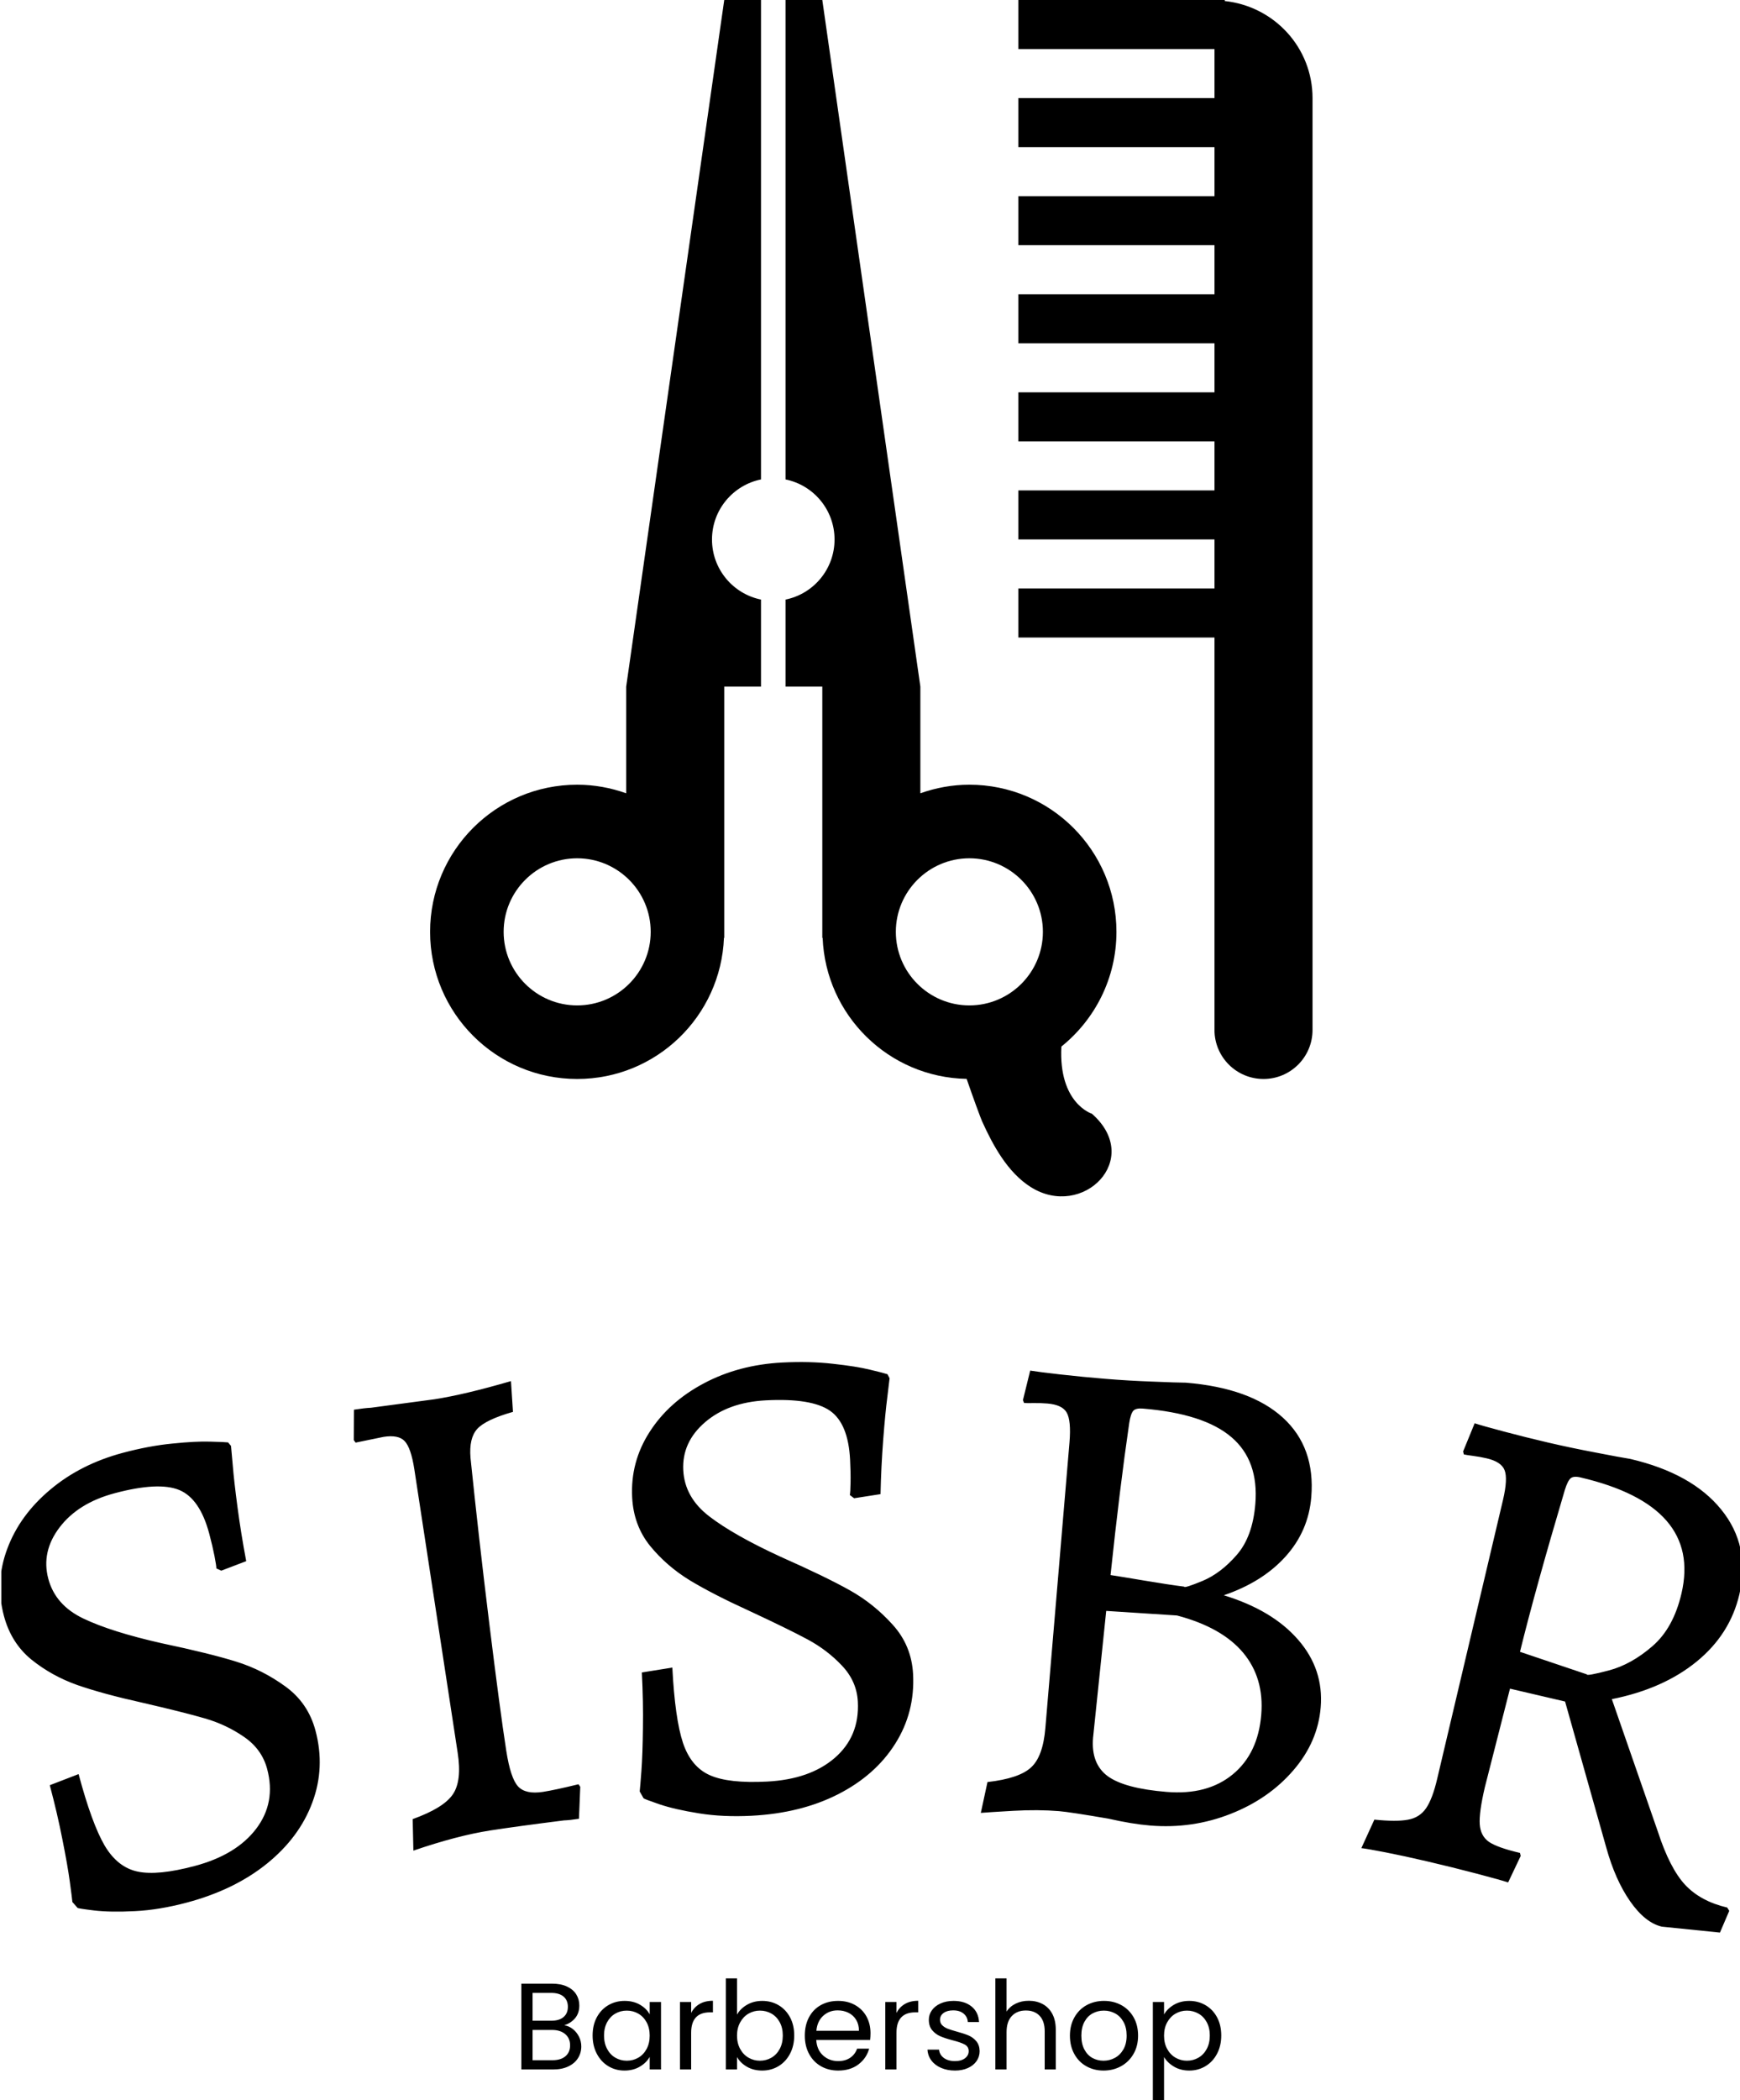 <svg xmlns="http://www.w3.org/2000/svg" version="1.1" xmlns:xlink="http://www.w3.org/1999/xlink" xmlns:svgjs="http://svgjs.dev/svgjs" width="2000" height="2413" viewBox="0 0 2000 2413"><g transform="matrix(1,0,0,1,1.502,0.738)"><svg viewBox="0 0 271 327" data-background-color="#ffffff" preserveAspectRatio="xMidYMid meet" height="2413" width="2000" xmlns="http://www.w3.org/2000/svg" xmlns:xlink="http://www.w3.org/1999/xlink"><g id="tight-bounds" transform="matrix(1,0,0,1,-0.203,-0.1)"><svg viewBox="0 0 271.407 327.2" height="327.2" width="271.407"><g><svg viewBox="0 0 395.52 476.827" height="327.2" width="271.407"><g transform="matrix(1,0,0,1,0,309.052)"><svg viewBox="0 0 395.52 167.775" height="167.775" width="395.52"><g id="textblocktransform"><svg viewBox="0 0 395.52 167.775" height="167.775" width="395.52" id="textblock"><g><svg viewBox="0 0 395.52 129.457" height="129.457" width="395.52"><g transform="matrix(1,0,0,1,0,0)"><svg width="395.52" viewBox="0.014 -30.414 126.569 41.427" height="129.457" data-palette-color="#4a596d"><path d="M13.586 8.832c-1.34 0.357-2.599 0.566-3.777 0.624-1.184 0.061-2.172 0.045-2.962-0.048-0.799-0.097-1.202-0.162-1.211-0.194v0l-0.371-0.419c-0.018-0.195-0.08-0.689-0.188-1.481-0.108-0.792-0.287-1.814-0.538-3.065-0.244-1.253-0.55-2.565-0.916-3.937v0l2.093-0.807c0.638 2.39 1.268 4.119 1.891 5.188 0.628 1.061 1.431 1.692 2.409 1.893 0.972 0.203 2.353 0.066 4.144-0.412v0c2.01-0.536 3.495-1.436 4.455-2.7 0.965-1.272 1.231-2.719 0.797-4.342v0c-0.256-0.96-0.815-1.735-1.676-2.326-0.855-0.593-1.802-1.041-2.842-1.343-1.04-0.302-2.559-0.683-4.559-1.144v0c-1.892-0.42-3.462-0.846-4.709-1.279-1.242-0.441-2.356-1.058-3.34-1.852-0.98-0.801-1.644-1.856-1.993-3.163v0c-0.443-1.662-0.359-3.299 0.253-4.911 0.61-1.619 1.648-3.041 3.115-4.267 1.465-1.233 3.222-2.122 5.27-2.669v0c1.275-0.34 2.478-0.565 3.609-0.673 1.135-0.117 2.047-0.163 2.736-0.14 0.688 0.017 1.12 0.036 1.299 0.057v0l0.212 0.254c0.019 0.202 0.061 0.67 0.127 1.405 0.058 0.736 0.173 1.748 0.343 3.034 0.171 1.286 0.382 2.596 0.635 3.929v0l-1.814 0.691-0.354-0.164c0-0.131-0.046-0.433-0.138-0.905-0.092-0.472-0.218-1.011-0.38-1.617v0c-0.452-1.694-1.175-2.75-2.169-3.168-1.001-0.416-2.571-0.339-4.71 0.232v0c-1.758 0.469-3.088 1.293-3.987 2.471-0.9 1.178-1.175 2.425-0.825 3.739v0c0.34 1.275 1.187 2.236 2.539 2.883 1.352 0.647 3.247 1.245 5.685 1.795v0c2.354 0.497 4.168 0.944 5.44 1.343 1.264 0.394 2.449 0.992 3.553 1.795 1.102 0.796 1.832 1.864 2.19 3.204v0c0.478 1.791 0.403 3.529-0.224 5.214-0.625 1.692-1.726 3.176-3.304 4.452-1.573 1.268-3.509 2.209-5.808 2.823zM30.035 5.063l-0.052-2.289c1.489-0.535 2.459-1.131 2.91-1.788 0.452-0.65 0.571-1.664 0.357-3.041v0l-3.146-20.571c-0.162-1.041-0.396-1.723-0.703-2.046-0.299-0.318-0.808-0.421-1.526-0.31v0l-2.039 0.419-0.13-0.183 0.011-2.208c0.52-0.081 0.931-0.128 1.233-0.141v0l4.61-0.615c1.469-0.228 3.323-0.668 5.563-1.32v0l0.145 2.234c-1.312 0.373-2.175 0.783-2.591 1.233-0.409 0.448-0.573 1.152-0.492 2.111v0c0.395 3.845 0.85 7.859 1.366 12.043 0.515 4.184 0.925 7.254 1.229 9.21v0c0.208 1.337 0.494 2.204 0.859 2.599 0.365 0.395 0.969 0.527 1.813 0.396v0c0.56-0.087 1.419-0.271 2.575-0.552v0l0.13 0.183-0.095 2.322c-0.455 0.071-0.816 0.11-1.084 0.118v0c-2.296 0.289-4.08 0.533-5.352 0.73v0c-1.601 0.249-3.465 0.737-5.591 1.466zM54.606 2.53c-1.385 0.071-2.659 0.013-3.824-0.174-1.171-0.187-2.134-0.408-2.888-0.663-0.761-0.261-1.143-0.408-1.145-0.441v0l-0.275-0.487c0.023-0.195 0.065-0.691 0.124-1.488 0.059-0.797 0.096-1.834 0.11-3.11 0.021-1.276-0.005-2.623-0.078-4.041v0l2.215-0.355c0.127 2.47 0.384 4.293 0.772 5.468 0.394 1.168 1.048 1.952 1.964 2.352 0.908 0.401 2.288 0.553 4.139 0.458v0c2.077-0.107 3.717-0.679 4.918-1.715 1.208-1.043 1.769-2.404 1.682-4.082v0c-0.051-0.992-0.437-1.867-1.156-2.624-0.713-0.758-1.547-1.392-2.501-1.904-0.954-0.512-2.361-1.2-4.222-2.066v0c-1.764-0.804-3.21-1.547-4.34-2.23-1.124-0.69-2.084-1.525-2.883-2.505-0.792-0.987-1.222-2.157-1.292-3.508v0c-0.088-1.718 0.334-3.302 1.267-4.751 0.933-1.457 2.244-2.632 3.934-3.527 1.689-0.901 3.592-1.407 5.71-1.516v0c1.318-0.068 2.541-0.037 3.67 0.092 1.134 0.122 2.036 0.266 2.705 0.431 0.669 0.159 1.089 0.268 1.259 0.326v0l0.155 0.293c-0.023 0.201-0.079 0.668-0.168 1.4-0.096 0.733-0.194 1.746-0.294 3.039-0.1 1.294-0.166 2.619-0.196 3.975v0l-1.918 0.299-0.312-0.234c0.027-0.128 0.044-0.433 0.053-0.914 0.009-0.481-0.003-1.035-0.035-1.66v0c-0.09-1.751-0.578-2.934-1.465-3.55-0.893-0.615-2.444-0.866-4.654-0.751v0c-1.818 0.094-3.289 0.623-4.415 1.589-1.125 0.966-1.653 2.128-1.583 3.486v0c0.068 1.318 0.696 2.434 1.885 3.347 1.189 0.913 2.918 1.893 5.188 2.937v0c2.2 0.975 3.88 1.79 5.042 2.444 1.155 0.648 2.189 1.479 3.102 2.494 0.913 1.008 1.405 2.204 1.477 3.589v0c0.095 1.851-0.339 3.535-1.302 5.054-0.963 1.525-2.349 2.748-4.157 3.668-1.802 0.914-3.892 1.432-6.268 1.555zM76.932 2.195c-1.017-0.083-2.126-0.091-3.329-0.023-1.196 0.069-1.98 0.119-2.35 0.149v0l0.484-2.238c1.539-0.175 2.595-0.53 3.168-1.065 0.578-0.528 0.925-1.486 1.038-2.874v0l1.752-20.737c0.086-1.05 0.018-1.768-0.205-2.154-0.216-0.379-0.687-0.598-1.411-0.657v0c-0.326-0.027-0.656-0.037-0.991-0.031-0.328 0.007-0.559 0.004-0.692-0.007v0l-0.083-0.207 0.527-2.144c0.389 0.065 1.124 0.159 2.205 0.281 1.087 0.123 2.172 0.228 3.255 0.317v0c1.123 0.092 2.271 0.16 3.445 0.202 1.173 0.049 1.974 0.075 2.401 0.077v0c3.129 0.257 5.481 1.105 7.056 2.545 1.568 1.433 2.253 3.352 2.056 5.758v0c-0.135 1.648-0.758 3.088-1.87 4.321-1.111 1.233-2.606 2.171-4.485 2.813v0c2.362 0.722 4.163 1.8 5.404 3.233 1.241 1.426 1.786 3.06 1.635 4.9v0c-0.138 1.681-0.802 3.209-1.991 4.582-1.19 1.381-2.708 2.433-4.554 3.158-1.853 0.731-3.799 1.013-5.838 0.846v0c-0.89-0.073-1.903-0.24-3.04-0.5v0c-1.867-0.32-3.063-0.502-3.587-0.545zM80.676-14.947c0.489 0.074 1.314 0.208 2.475 0.404 1.161 0.196 2.119 0.341 2.874 0.436v0c-0.008 0.093 0.435-0.045 1.328-0.412 0.894-0.375 1.725-1.006 2.493-1.893 0.768-0.88 1.217-2.111 1.347-3.692v0c0.173-2.106-0.407-3.726-1.739-4.859-1.331-1.139-3.479-1.831-6.442-2.073v0c-0.332-0.027-0.561 0.028-0.686 0.164-0.125 0.144-0.224 0.443-0.294 0.899v0c-0.459 3.146-0.911 6.822-1.356 11.026zM80.362-12.344l-0.957 9.223c-0.102 1.249 0.253 2.175 1.066 2.777 0.814 0.595 2.241 0.976 4.281 1.143v0c1.973 0.162 3.573-0.262 4.8-1.272 1.227-1.01 1.917-2.455 2.072-4.335v0c0.146-1.774-0.293-3.275-1.317-4.502-1.03-1.228-2.631-2.129-4.805-2.702v0zM120.721 10.582c-0.805-0.188-1.57-0.798-2.294-1.83-0.724-1.032-1.308-2.345-1.749-3.941v0l-2.984-10.575-4.002-0.935-1.827 7.162c-0.285 1.22-0.408 2.116-0.37 2.687 0.04 0.564 0.262 0.989 0.667 1.275 0.414 0.281 1.166 0.549 2.257 0.804v0l0.052 0.217-0.912 1.924c-0.375-0.122-1.137-0.334-2.285-0.637-1.154-0.304-2.358-0.602-3.611-0.894v0c-1.123-0.262-2.123-0.479-3.001-0.65-0.878-0.171-1.466-0.274-1.766-0.309v0l0.946-2.07c1.063 0.111 1.877 0.113 2.442 0.006 0.564-0.101 1.002-0.379 1.314-0.833 0.311-0.454 0.58-1.165 0.806-2.133v0l4.781-20.253c0.24-1.026 0.278-1.746 0.114-2.161-0.158-0.407-0.591-0.693-1.299-0.858v0c-0.318-0.074-0.643-0.133-0.975-0.176-0.326-0.042-0.553-0.078-0.684-0.108v0l-0.052-0.218 0.837-2.043c0.375 0.122 1.088 0.323 2.139 0.602 1.057 0.281 2.115 0.545 3.173 0.792v0c1.097 0.256 2.256 0.499 3.475 0.73 1.218 0.237 2.055 0.391 2.511 0.463v0c2.993 0.699 5.198 1.926 6.616 3.681 1.425 1.757 1.862 3.81 1.314 6.16v0c-0.45 1.928-1.483 3.552-3.1 4.873-1.616 1.32-3.67 2.231-6.162 2.73v0l3.347 9.633c0.574 1.763 1.233 3.047 1.977 3.851 0.751 0.798 1.77 1.348 3.055 1.647v0l0.149 0.241-0.676 1.577zM115.274-7.737c-0.023 0.097 0.509 0.003 1.597-0.284 1.087-0.287 2.141-0.873 3.162-1.757 1.02-0.878 1.725-2.154 2.116-3.829v0c0.991-4.246-1.457-7.056-7.345-8.431v0c-0.325-0.076-0.559-0.055-0.703 0.062-0.145 0.124-0.286 0.406-0.423 0.845v0c-1.441 4.853-2.527 8.772-3.259 11.757v0z" opacity="1" transform="matrix(1,0,0,1,0,0)" fill="#000000" class="wordmark-text-0" data-fill-palette-color="primary" id="text-0"></path></svg></g></svg></g><g transform="matrix(1,0,0,1,118.32,139.847)"><svg viewBox="0 0 158.88 27.928" height="27.928" width="158.88"><g transform="matrix(1,0,0,1,0,0)"><svg width="158.88" viewBox="3.85 -37 284.43 50" height="27.928" data-palette-color="#aab7c0"><path d="M21.3-17.95Q23.2-17.65 24.78-16.4 26.35-15.15 27.28-13.3 28.2-11.45 28.2-9.35L28.2-9.35Q28.2-6.7 26.85-4.58 25.5-2.45 22.93-1.23 20.35 0 16.85 0L16.85 0 3.85 0 3.85-34.85 16.35-34.85Q19.9-34.85 22.4-33.68 24.9-32.5 26.15-30.5 27.4-28.5 27.4-26L27.4-26Q27.4-22.9 25.73-20.88 24.05-18.85 21.3-17.95L21.3-17.95ZM8.4-31.1L8.4-19.8 16.05-19.8Q19.25-19.8 21-21.3 22.75-22.8 22.75-25.45L22.75-25.45Q22.75-28.1 21-29.6 19.25-31.1 15.95-31.1L15.95-31.1 8.4-31.1ZM16.45-3.75Q19.85-3.75 21.75-5.35 23.65-6.95 23.65-9.8L23.65-9.8Q23.65-12.7 21.65-14.38 19.65-16.05 16.3-16.05L16.3-16.05 8.4-16.05 8.4-3.75 16.45-3.75ZM32.8-13.8Q32.8-18 34.5-21.18 36.2-24.35 39.17-26.1 42.15-27.85 45.8-27.85L45.8-27.85Q49.4-27.85 52.05-26.3 54.7-24.75 56-22.4L56-22.4 56-27.4 60.6-27.4 60.6 0 56 0 56-5.1Q54.65-2.7 51.97-1.13 49.3 0.45 45.75 0.45L45.75 0.45Q42.1 0.45 39.15-1.35 36.2-3.15 34.5-6.4 32.8-9.65 32.8-13.8L32.8-13.8ZM56-13.75Q56-16.85 54.75-19.15 53.5-21.45 51.37-22.68 49.25-23.9 46.7-23.9L46.7-23.9Q44.15-23.9 42.05-22.7 39.95-21.5 38.7-19.2 37.45-16.9 37.45-13.8L37.45-13.8Q37.45-10.65 38.7-8.33 39.95-6 42.05-4.78 44.15-3.55 46.7-3.55L46.7-3.55Q49.25-3.55 51.37-4.78 53.5-6 54.75-8.33 56-10.65 56-13.75L56-13.75ZM72.85-22.95Q74.05-25.3 76.27-26.6 78.5-27.9 81.7-27.9L81.7-27.9 81.7-23.2 80.5-23.2Q72.85-23.2 72.85-14.9L72.85-14.9 72.85 0 68.3 0 68.3-27.4 72.85-27.4 72.85-22.95ZM91.49-22.3Q92.89-24.75 95.59-26.3 98.29-27.85 101.74-27.85L101.74-27.85Q105.44-27.85 108.39-26.1 111.34-24.35 113.04-21.18 114.74-18 114.74-13.8L114.74-13.8Q114.74-9.65 113.04-6.4 111.34-3.15 108.37-1.35 105.39 0.45 101.74 0.45L101.74 0.45Q98.19 0.45 95.52-1.1 92.84-2.65 91.49-5.05L91.49-5.05 91.49 0 86.94 0 86.94-37 91.49-37 91.49-22.3ZM110.09-13.8Q110.09-16.9 108.84-19.2 107.59-21.5 105.47-22.7 103.34-23.9 100.79-23.9L100.79-23.9Q98.29-23.9 96.17-22.68 94.04-21.45 92.77-19.13 91.49-16.8 91.49-13.75L91.49-13.75Q91.49-10.65 92.77-8.33 94.04-6 96.17-4.78 98.29-3.55 100.79-3.55L100.79-3.55Q103.34-3.55 105.47-4.78 107.59-6 108.84-8.33 110.09-10.65 110.09-13.8L110.09-13.8ZM145.74-14.75Q145.74-13.45 145.59-12L145.59-12 123.69-12Q123.94-7.95 126.47-5.68 128.99-3.4 132.59-3.4L132.59-3.4Q135.54-3.4 137.52-4.78 139.49-6.15 140.29-8.45L140.29-8.45 145.19-8.45Q144.09-4.5 140.79-2.02 137.49 0.45 132.59 0.45L132.59 0.45Q128.69 0.45 125.62-1.3 122.54-3.05 120.79-6.28 119.04-9.5 119.04-13.75L119.04-13.75Q119.04-18 120.74-21.2 122.44-24.4 125.52-26.13 128.59-27.85 132.59-27.85L132.59-27.85Q136.49-27.85 139.49-26.15 142.49-24.45 144.12-21.48 145.74-18.5 145.74-14.75L145.74-14.75ZM141.04-15.7Q141.04-18.3 139.89-20.18 138.74-22.05 136.77-23.03 134.79-24 132.39-24L132.39-24Q128.94-24 126.52-21.8 124.09-19.6 123.74-15.7L123.74-15.7 141.04-15.7ZM156.29-22.95Q157.49-25.3 159.71-26.6 161.94-27.9 165.14-27.9L165.14-27.9 165.14-23.2 163.94-23.2Q156.29-23.2 156.29-14.9L156.29-14.9 156.29 0 151.74 0 151.74-27.4 156.29-27.4 156.29-22.95ZM180.09 0.45Q176.94 0.45 174.44-0.63 171.94-1.7 170.49-3.63 169.04-5.55 168.89-8.05L168.89-8.05 173.59-8.05Q173.79-6 175.51-4.7 177.24-3.4 180.04-3.4L180.04-3.4Q182.64-3.4 184.14-4.55 185.64-5.7 185.64-7.45L185.64-7.45Q185.64-9.25 184.04-10.13 182.44-11 179.09-11.85L179.09-11.85Q176.04-12.65 174.11-13.48 172.19-14.3 170.81-15.93 169.44-17.55 169.44-20.2L169.44-20.2Q169.44-22.3 170.69-24.05 171.94-25.8 174.24-26.83 176.54-27.85 179.49-27.85L179.49-27.85Q184.04-27.85 186.84-25.55 189.64-23.25 189.84-19.25L189.84-19.25 185.29-19.25Q185.14-21.4 183.56-22.7 181.99-24 179.34-24L179.34-24Q176.89-24 175.44-22.95 173.99-21.9 173.99-20.2L173.99-20.2Q173.99-18.85 174.86-17.98 175.74-17.1 177.06-16.57 178.39-16.05 180.74-15.4L180.74-15.4Q183.69-14.6 185.54-13.83 187.39-13.05 188.71-11.5 190.04-9.95 190.09-7.45L190.09-7.45Q190.09-5.2 188.84-3.4 187.59-1.6 185.31-0.58 183.04 0.45 180.09 0.45L180.09 0.45ZM210.08-27.9Q213.18-27.9 215.68-26.58 218.18-25.25 219.61-22.6 221.03-19.95 221.03-16.15L221.03-16.15 221.03 0 216.53 0 216.53-15.5Q216.53-19.6 214.48-21.78 212.43-23.95 208.88-23.95L208.88-23.95Q205.28-23.95 203.16-21.7 201.03-19.45 201.03-15.15L201.03-15.15 201.03 0 196.48 0 196.48-37 201.03-37 201.03-23.5Q202.38-25.6 204.76-26.75 207.13-27.9 210.08-27.9L210.08-27.9ZM240.43 0.45Q236.58 0.45 233.46-1.3 230.33-3.05 228.56-6.28 226.78-9.5 226.78-13.75L226.78-13.75Q226.78-17.95 228.61-21.18 230.43-24.4 233.58-26.13 236.73-27.85 240.63-27.85L240.63-27.85Q244.53-27.85 247.68-26.13 250.83-24.4 252.66-21.2 254.48-18 254.48-13.75L254.48-13.75Q254.48-9.5 252.61-6.28 250.73-3.05 247.53-1.3 244.33 0.45 240.43 0.45L240.43 0.45ZM240.43-3.55Q242.88-3.55 245.03-4.7 247.18-5.85 248.51-8.15 249.83-10.45 249.83-13.75L249.83-13.75Q249.83-17.05 248.53-19.35 247.23-21.65 245.13-22.78 243.03-23.9 240.58-23.9L240.58-23.9Q238.08-23.9 236.01-22.78 233.93-21.65 232.68-19.35 231.43-17.05 231.43-13.75L231.43-13.75Q231.43-10.4 232.66-8.1 233.88-5.8 235.93-4.67 237.98-3.55 240.43-3.55L240.43-3.55ZM265.03-22.35Q266.38-24.7 269.05-26.28 271.73-27.85 275.28-27.85L275.28-27.85Q278.93-27.85 281.9-26.1 284.88-24.35 286.58-21.18 288.28-18 288.28-13.8L288.28-13.8Q288.28-9.65 286.58-6.4 284.88-3.15 281.9-1.35 278.93 0.45 275.28 0.45L275.28 0.45Q271.78 0.45 269.1-1.13 266.43-2.7 265.03-5.05L265.03-5.05 265.03 13 260.48 13 260.48-27.4 265.03-27.4 265.03-22.35ZM283.63-13.8Q283.63-16.9 282.38-19.2 281.13-21.5 279-22.7 276.88-23.9 274.33-23.9L274.33-23.9Q271.83-23.9 269.7-22.68 267.58-21.45 266.3-19.13 265.03-16.8 265.03-13.75L265.03-13.75Q265.03-10.65 266.3-8.33 267.58-6 269.7-4.78 271.83-3.55 274.33-3.55L274.33-3.55Q276.88-3.55 279-4.78 281.13-6 282.38-8.33 283.63-10.65 283.63-13.8L283.63-13.8Z" opacity="1" transform="matrix(1,0,0,1,0,0)" fill="#000000" class="slogan-text-1" data-fill-palette-color="secondary" id="text-1"></path></svg></g></svg></g></svg></g></svg></g><g transform="matrix(1,0,0,1,97.606,0)"><svg viewBox="0 0 200.309 271.46" height="271.46" width="200.309"><g><svg xmlns="http://www.w3.org/2000/svg" xmlns:xlink="http://www.w3.org/1999/xlink" version="1.1" x="0" y="0" viewBox="16.794 5 66.411 90" enable-background="new 0 0 100 100" xml:space="preserve" height="271.46" width="200.309" class="icon-icon-0" data-fill-palette-color="accent" id="icon-0"><g fill="#4a596d" data-fill-palette-color="accent"><path fill="#000000" d="M76.598 5.077V5H61.068v3.69h14.758v3.689H61.068v3.689h14.758v3.689H61.068v3.689h14.758v3.689H61.068v3.689h14.758v3.689H61.068v3.69h14.758v3.689H61.068v3.689h14.758v3.689H61.068v3.689h14.758V82.48c0 2.04 1.654 3.689 3.69 3.689 2.039 0 3.689-1.65 3.689-3.689V12.379C83.206 8.567 80.306 5.469 76.598 5.077" data-fill-palette-color="accent"></path><path fill="#000000" d="M38.009 45.585c0-2.23 1.586-4.092 3.689-4.518V5h-2.767l-7.379 51.653v8.024c-1.157-0.411-2.396-0.645-3.689-0.645-6.111 0-11.069 4.958-11.069 11.069 0 6.114 4.958 11.068 11.069 11.068 5.963 0 10.812-4.718 11.047-10.625l0.021 0.018V56.653h2.767v-6.549C39.595 49.678 38.009 47.815 38.009 45.585M27.863 80.635c-3.052 0-5.534-2.482-5.534-5.534s2.482-5.534 5.534-5.534 5.534 2.482 5.534 5.534S30.915 80.635 27.863 80.635" data-fill-palette-color="accent"></path><path fill="#000000" d="M64.304 83.73c2.522-2.029 4.144-5.138 4.144-8.629 0-6.111-4.957-11.069-11.068-11.069-1.293 0-2.533 0.234-3.689 0.645v-8.024L46.311 5h-2.768v36.067c2.108 0.426 3.689 2.288 3.689 4.518 0 2.23-1.581 4.093-3.689 4.52v6.549h2.768v18.909l0.025-0.018c0.23 5.837 4.969 10.507 10.838 10.616 0.468 1.366 1.062 2.975 1.164 3.198 0.821 1.812 1.924 3.849 3.664 4.943 3.895 2.457 8.492-2.093 4.601-5.517C66.603 88.785 64.081 88.011 64.304 83.73M57.379 80.635c-3.052 0-5.534-2.482-5.534-5.534s2.482-5.534 5.534-5.534 5.534 2.482 5.534 5.534S60.431 80.635 57.379 80.635" data-fill-palette-color="accent"></path></g></svg></g></svg></g><g></g></svg></g><defs></defs></svg><rect width="271.407" height="327.2" fill="none" stroke="none" visibility="hidden"></rect></g></svg></g></svg>